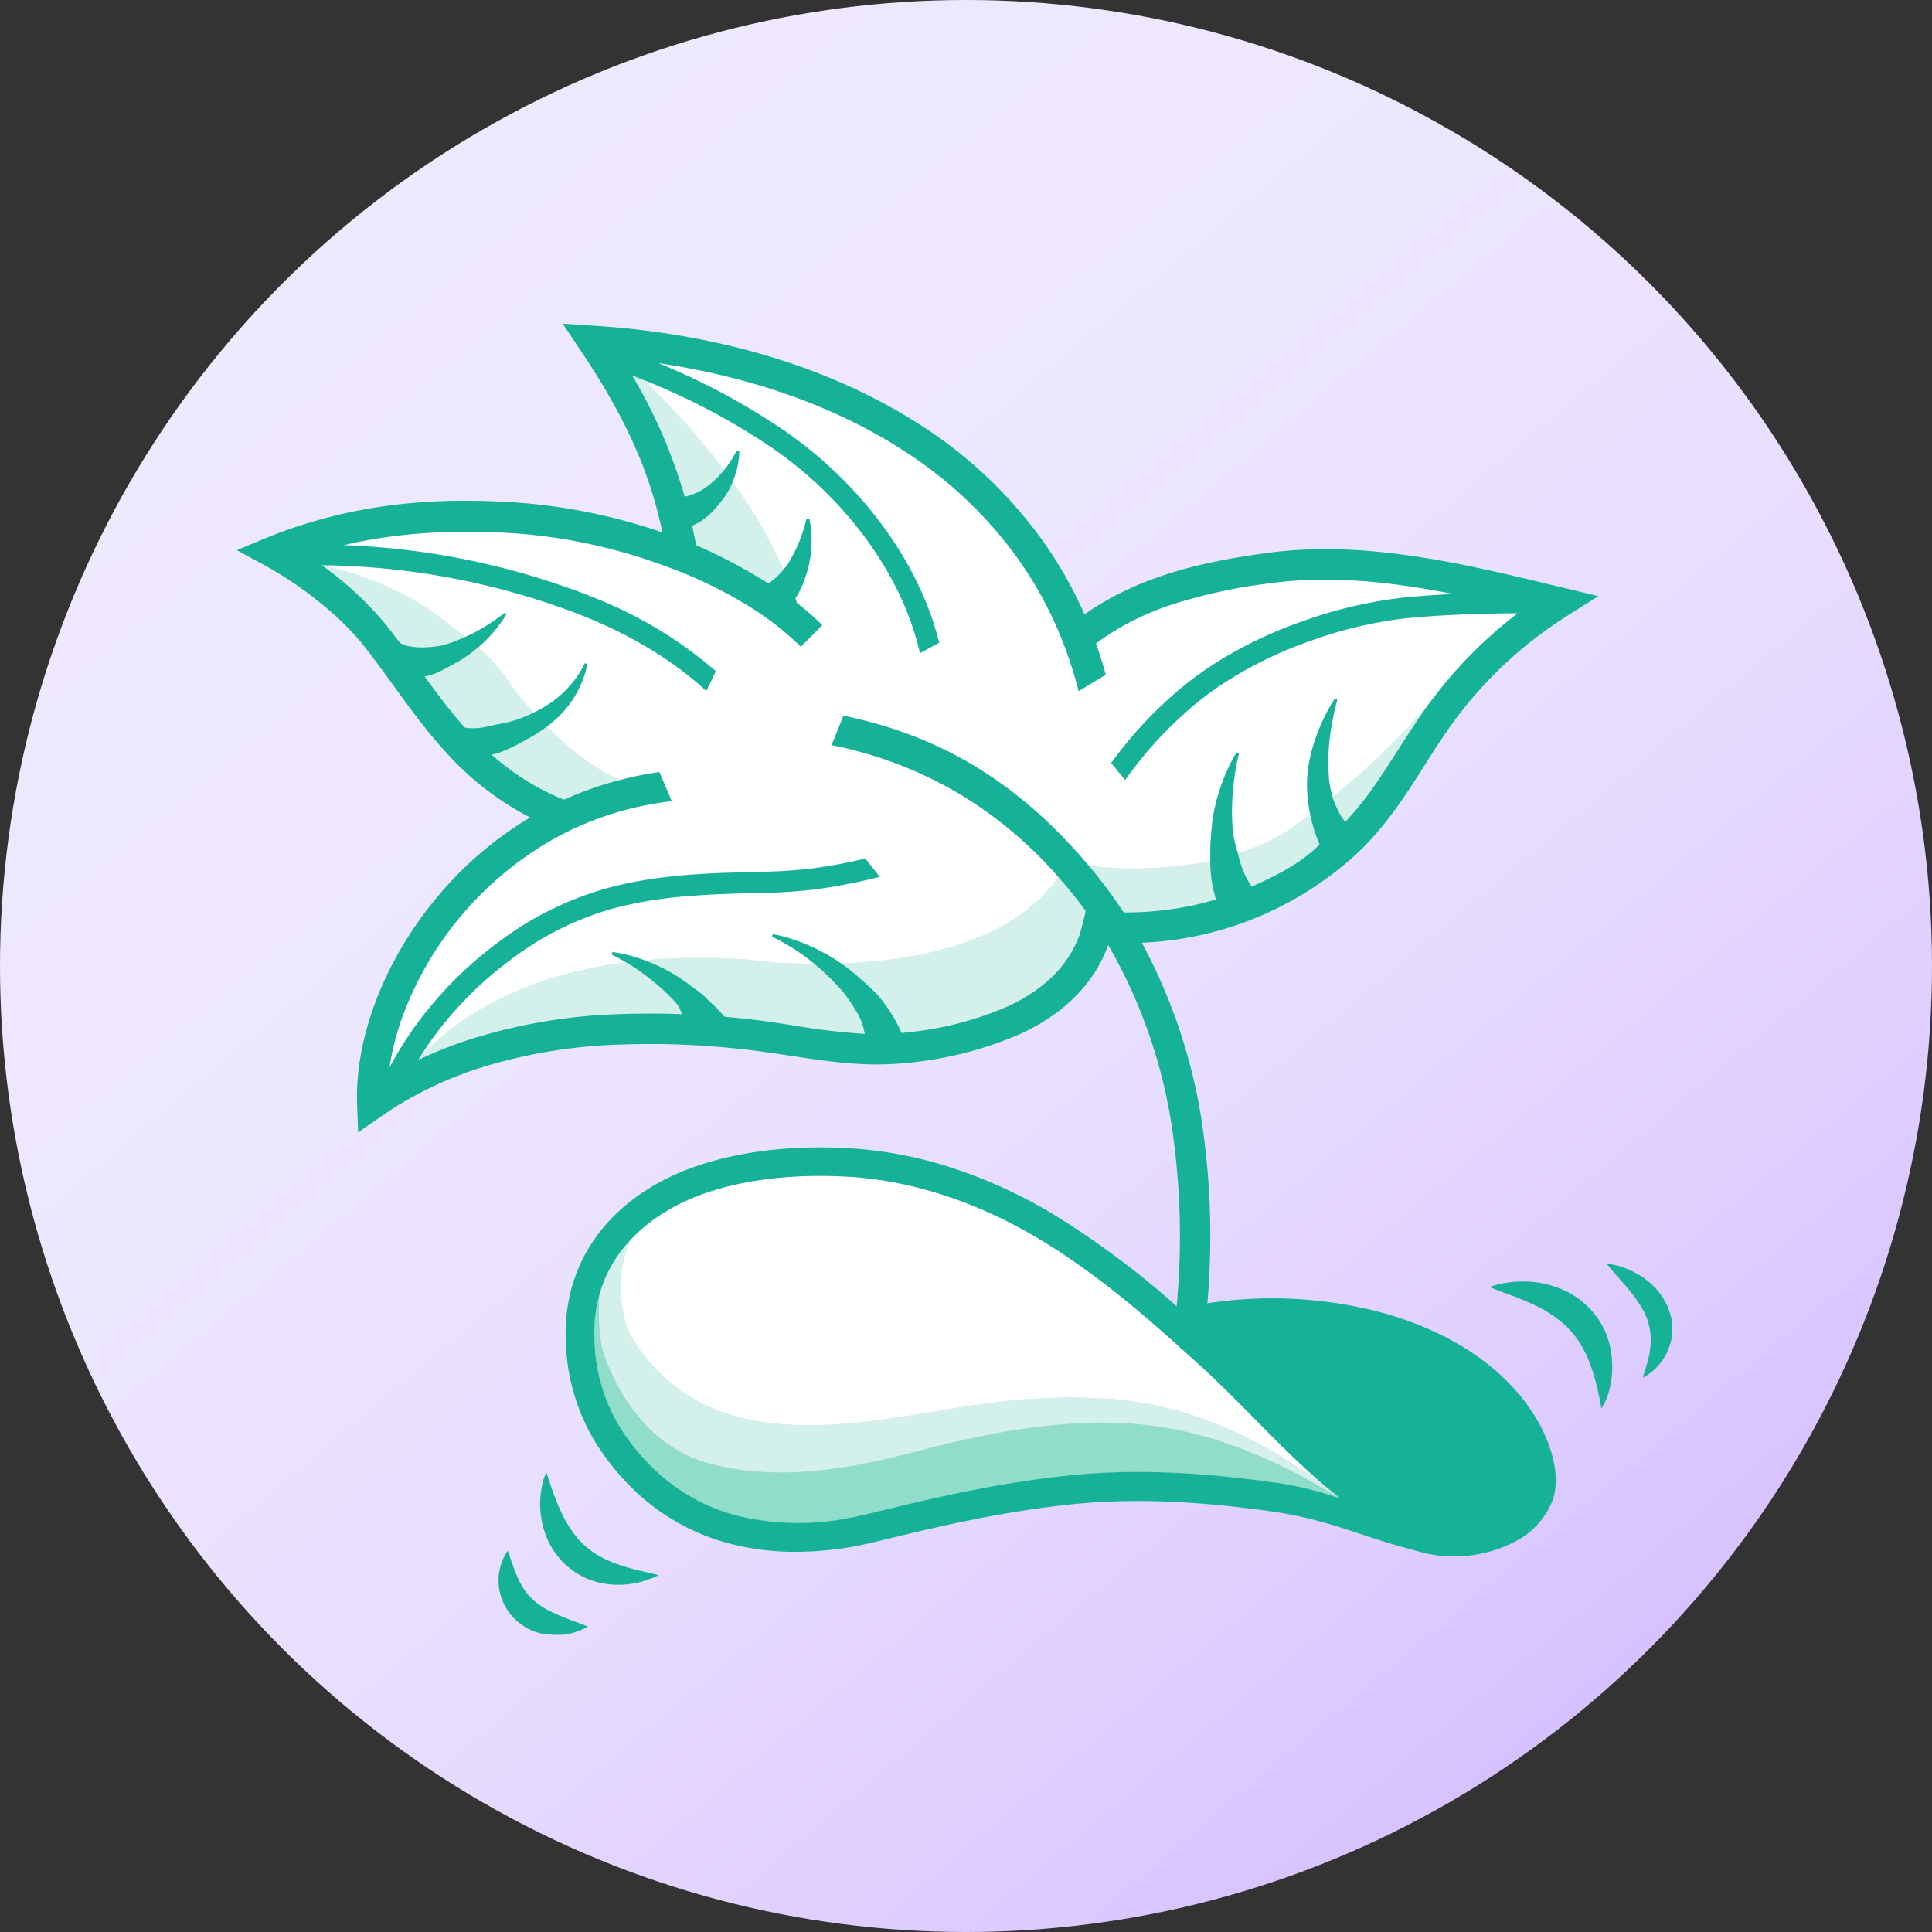 <svg id="Layer_1" data-name="Layer 1" xmlns="http://www.w3.org/2000/svg" xmlns:xlink="http://www.w3.org/1999/xlink" viewBox="0 0 339.16 339.16"><rect x="0" y="0" width="339.16" height="339.16" fill="#333333" stroke="none"/><defs><style>.cls-1{fill:url(#linear-gradient);}.cls-2{fill:none;}.cls-3{fill:#fff;}.cls-4{fill:#d3f1ea;}.cls-5{fill:#21bb94;}.cls-6{fill:#90ddc9;}.cls-7{fill:#16b297;}</style><linearGradient id="linear-gradient" x1="278.59" y1="299.49" x2="60.57" y2="39.67" gradientUnits="userSpaceOnUse"><stop offset="0" stop-color="#d7c1ff"/><stop offset="0.11" stop-color="#ddcbff"/><stop offset="0.37" stop-color="#e7dcff"/><stop offset="0.65" stop-color="#ede6ff"/><stop offset="1" stop-color="#efe9ff"/></linearGradient></defs><circle class="cls-1" cx="169.58" cy="169.58" r="169.58"/><path class="cls-2" d="M357.32,387.4l1,.63Z" transform="translate(-130.42 -130.42)"/><path class="cls-2" d="M347.52,382l1.2.57Z" transform="translate(-130.42 -130.42)"/><path class="cls-2" d="M350,383.16l1.16.59Z" transform="translate(-130.42 -130.42)"/><path class="cls-2" d="M359.89,389.11l.8.55Z" transform="translate(-130.42 -130.42)"/><path class="cls-2" d="M354.84,385.86c.36.22.72.42,1.08.65C355.56,386.28,355.2,386.08,354.84,385.86Z" transform="translate(-130.42 -130.42)"/><path class="cls-2" d="M352.4,384.45l1.13.63Z" transform="translate(-130.42 -130.42)"/><path class="cls-3" d="M240.3,299.34c-.34-.2-.67-.4-1-.59s-1-.53-1.5-.77l.12-.46a23.2,23.2,0,0,1,3.41.71c.76.22,1.51.47,2.26.75a109.38,109.38,0,0,1,18.1-.1,99.26,99.26,0,0,0,11.7.72c-.22-.17-.42-.35-.64-.53-.66-.52-1.35-1-2.06-1.51-.39-.27-.79-.54-1.2-.79-.56-.37-1.14-.71-1.72-1s-1.19-.65-1.8-.93l.13-.45a24.46,24.46,0,0,1,4,1.08c.34.11.66.24,1,.36l1,.4c.64.28,1.28.57,1.91.89.31.15.61.31.9.47s.65.35,1,.54l.91.55.89.57.44.32c12.88-.47,29.94-3.48,38.1-15.18a72.66,72.66,0,0,0-16.5-14.08,70.92,70.92,0,0,0-23.33-9.1l2.08-5.17c17.71,3.64,31.13,12.23,43.08,26.34l0,0a67,67,0,0,0,21.31-.84c0-.59,0-1,0-1,0-.18,0-.37,0-.56,0-1.27.11-2.53.2-3.77a29.68,29.68,0,0,1,.51-3.65c.13-.59.26-1.19.42-1.77.08-.3.16-.59.25-.88s.17-.57.27-.86a34.79,34.79,0,0,1,1.29-3.36,25.84,25.84,0,0,1,1.66-3.17l.43.19c-.14.56-.27,1.13-.38,1.7s-.21,1.13-.3,1.7c-.18,1.14-.32,2.27-.4,3.41a39.2,39.2,0,0,0,0,6.68c0,.27.05.55.1.82l.15.8c.06.27.13.53.19.79s.14.52.21.78.14.51.23.82a41.35,41.35,0,0,0,8.5-3.79s1.66-1.14,4.24-3.1c-.12-.59-.22-1.21-.33-2a22.44,22.44,0,0,1,.24-7.58c.07-.3.12-.59.2-.89s.14-.59.23-.88l.25-.87.28-.86.3-.85a35.27,35.27,0,0,1,1.42-3.28c.26-.53.54-1,.83-1.56s.6-1,.94-1.51l.42.21c-.16.54-.31,1.11-.44,1.66s-.25,1.12-.36,1.68c-.22,1.12-.41,2.24-.53,3.36s-.22,2.23-.25,3.33c0,.28,0,.55,0,.83V265c0,.54,0,1.08.06,1.62a15.47,15.47,0,0,0,.68,3.71A117.72,117.72,0,0,0,382,253.06l.29-.4.69-.88.31-.41h0a77.92,77.92,0,0,1,13.57-13.27l-1.6,0c-6.51.14-12.13.27-18.44.93a74.55,74.55,0,0,0-16.57,4A70.36,70.36,0,0,0,345.8,250a54.38,54.38,0,0,0-7.09,5.32,68.42,68.42,0,0,0-10.75,12l-2.46-3a72.71,72.71,0,0,1,10.73-11.83,60.13,60.13,0,0,1,10.12-7.25A75.34,75.34,0,0,1,359,239.51a79,79,0,0,1,17.4-4.14c3.18-.33,6.17-.53,9.17-.67-10.8-2.12-21.69-3.37-32.37-1.87a92.29,92.29,0,0,0-17.68,3.92,49.2,49.2,0,0,0-8,3.56,42.06,42.06,0,0,0-4.72,3.08q1,2.7,1.73,5.49l-4.76,2.87-.3-1.12a72.72,72.72,0,0,0-3.92-10.93,67.2,67.2,0,0,0-6.71-11.57,73.08,73.08,0,0,0-19.62-18.48c-11.92-7.77-26.7-13-43.23-15.48A119.44,119.44,0,0,1,268.24,206c12.1,8.38,21.4,20.24,25.73,32.56.53,1.54,1,3.07,1.38,4.62L292,245.06c-.17-.75-.36-1.51-.57-2.27-.41-1.47-.9-2.93-1.46-4.39-4.26-11.08-12.8-21.69-23.81-29.31a117.49,117.49,0,0,0-22.69-12A132.14,132.14,0,0,1,257.57,213a18.39,18.39,0,0,0,2.23-3.43l.47.09a12.06,12.06,0,0,1-.27,2.47,15,15,0,0,1-.7,2.41l-.21.54A89.63,89.63,0,0,1,268,230.41c.19-.22.38-.45.57-.7a25,25,0,0,0,2-3.75c.3-.71.57-1.45.82-2.2.12-.38.24-.76.34-1.14s.21-.78.3-1.16h.47c.1.41.16.82.23,1.24s.09.82.12,1.24a24.28,24.28,0,0,1,0,2.83,19.41,19.41,0,0,1-1.1,5.15,14.83,14.83,0,0,1-1.46,3.18l-.24.33.3.84c.51.4,1,.8,1.51,1.22,1,.86,2,1.75,2.92,2.67l-1.88,1.9L271,243.94l-.37-.35a52.14,52.14,0,0,0-8.5-6.6,78.32,78.32,0,0,0-14.68-7.18A95.88,95.88,0,0,0,220.6,224c-12.81-.8-22.39.33-29.82,2.1a131.25,131.25,0,0,1,39.06,7.38q3,1,5.81,2.21a73.88,73.88,0,0,1,20.45,12.53l-1.67,3.48h0c-6.61-6.11-15.53-11.21-25.79-14.73-2.1-.72-4.14-1.37-6.14-2a129.91,129.91,0,0,0-35.55-5.34c5.5,1.19,14.88,4.06,22.63,10.69,0,0,1.06.71,2.55,1.89.43-.19.85-.39,1.27-.61l.59-.3a34.7,34.7,0,0,0,5-3.31l.35.32a25,25,0,0,1-3.94,4.88l-.38.35-.21.19-.41.36a28.9,28.9,0,0,1,5.76,6.58s1.51,2.1,4,4.86l.55-.26.31-.17a20.61,20.61,0,0,0,3.21-2.1,17.84,17.84,0,0,0,4.9-6.13l.44.15c-.07.34-.14.68-.23,1-.05.17-.09.34-.14.51l-.16.5a17.81,17.81,0,0,1-.8,2,18.17,18.17,0,0,1-2.35,3.63c-.47.56-1,1.1-1.49,1.61s-1.08,1-1.65,1.44h0l-.3.22c3.45,3.5,8,7.36,12.89,9.35a58.24,58.24,0,0,1,6.86-1.38l2.17,5.11a55.22,55.22,0,0,0-21.38,7,59.73,59.73,0,0,0-25.58,30,46.45,46.45,0,0,0-2.59,9.77,64.88,64.88,0,0,1,4.48-7.23A67.8,67.8,0,0,1,218,295.75a57.49,57.49,0,0,1,18.84-9.43,71.89,71.89,0,0,1,11.73-2.13c3.55-.37,7.08-.55,10.5-.66l3.46-.1a97.56,97.56,0,0,0,10.11-.57,88.19,88.19,0,0,0,9.68-1.79l2.54,3.21a100.24,100.24,0,0,1-11.75,2.26,104.13,104.13,0,0,1-10.5.6l-3.42.09c-2.54.09-5.14.21-7.76.42a73,73,0,0,0-13.6,2.24,53.78,53.78,0,0,0-17.62,8.84,63.87,63.87,0,0,0-13.92,14q-1.29,1.8-2.44,3.69C208,311.69,218.75,302.13,240.3,299.34Z" transform="translate(-130.42 -130.42)"/><path class="cls-4" d="M250.69,217.58a2.49,2.49,0,0,0,.85-.18,11.47,11.47,0,0,0,2.56-1.19c.14-.09.28-.2.42-.3l.21-.15.2-.17a10.41,10.41,0,0,0,.81-.68l.4-.37.39-.38.37-.39.37-.42c.1-.11.2-.24.3-.36a132.14,132.14,0,0,0-14.13-15.87c-.66-.27-1.31-.54-2-.8A89.86,89.86,0,0,1,250.69,217.58Z" transform="translate(-130.42 -130.42)"/><path class="cls-4" d="M258.8,215.71l-.29.58c-.11.19-.22.37-.32.56a12.94,12.94,0,0,1-.73,1.09l-.19.27-.21.26c-.14.17-.27.35-.42.51l-.44.51a11.79,11.79,0,0,1-3.09,2.67l-1.13.57c.25,1.16.48,2.29.71,3.4a93.55,93.55,0,0,1,12.69,6.73,14.31,14.31,0,0,0,2.64-2.45,89.63,89.63,0,0,0-8.93-15.34l0,.06Z" transform="translate(-130.42 -130.42)"/><path class="cls-4" d="M213.56,244.77c-.21.17-.43.32-.65.48-.43.33-.89.61-1.34.91s-.93.57-1.41.82c-1,.51-1.92,1.08-2.93,1.53a9.7,9.7,0,0,1-1.57.54l-.41.09-.31.05c2.28,3.12,4.55,6.15,7.07,9a10.06,10.06,0,0,0,3.63-.11l.22-.06c.62-.15,1.25-.28,1.88-.4a23.53,23.53,0,0,0,3.74-.94c.6-.22,1.2-.46,1.78-.72.29-.13.58-.28.86-.42-2.48-2.76-4-4.86-4-4.86a28.9,28.9,0,0,0-5.76-6.58,1.54,1.54,0,0,1-.19.17Z" transform="translate(-130.42 -130.42)"/><path class="cls-4" d="M226.39,257.94a26.84,26.84,0,0,1-3.35,2.15c-1.28.69-2.57,1.38-3.91,2a13.93,13.93,0,0,1-2.06.71l-.41.1a43.89,43.89,0,0,0,12,7.62,7,7,0,0,0,.77.26c1.28-.58,2.58-1.12,3.9-1.61.7-.26,1.41-.51,2.12-.75,1.25-.41,2.51-.76,3.79-1.09C234.41,265.3,229.84,261.44,226.39,257.94Z" transform="translate(-130.42 -130.42)"/><path class="cls-4" d="M198.07,240c.86,1.07,1.69,2.16,2.51,3.25,0,0,1.56,1.35,6.77.61a9.91,9.91,0,0,0,1.33-.32c.46-.13.9-.3,1.35-.45s.89-.33,1.33-.53l.76-.33c-1.49-1.18-2.55-1.89-2.55-1.89-7.75-6.63-17.13-9.5-22.63-10.69h-.07A58.59,58.59,0,0,1,198.07,240Z" transform="translate(-130.42 -130.42)"/><path class="cls-4" d="M321.56,282.4l.59.7a81,81,0,0,1,5.31,7.17l.22.33a57.32,57.32,0,0,0,9.66-.76,53.44,53.44,0,0,0,6.51-1.51,22.86,22.86,0,0,1-1-6.77A67,67,0,0,1,321.56,282.4Z" transform="translate(-130.42 -130.42)"/><path class="cls-4" d="M278.09,299.54l.43.3c.3.2.58.43.86.64s.56.45.84.67l.82.7.81.71.8.73c.28.24.53.49.8.74s.53.51.77.77a13,13,0,0,1,1.48,1.83,25.24,25.24,0,0,1,2.94,5.07A59.13,59.13,0,0,0,307.37,307c6.28-2.93,10.46-7.06,12.44-12.27.08-.2.25-.77.64-2.28l.36-1.41.15-.77c-.93-1.29-1.9-2.54-2.92-3.77-.61-.73-1.23-1.45-1.85-2.15C308,296.06,291,299.07,278.09,299.54Z" transform="translate(-130.42 -130.42)"/><path class="cls-4" d="M243.57,299l1.06.4.81.35.8.36.79.4c.27.13.53.28.79.42s.51.3.77.45l.38.23.38.24c.5.32,1,.67,1.48,1,1,.71,2,1.41,2.92,2.19a10.69,10.69,0,0,1,1,1,24,24,0,0,1,2.82,2.86c1.61.14,3.23.3,4.85.49,2.48.29,5,.68,7.39,1.05a111.33,111.33,0,0,0,12.38,1.46,11,11,0,0,0-1.15-3.42l-.51-.81a23.25,23.25,0,0,0-2.19-3.17,39.81,39.81,0,0,0-5-4.89,99.26,99.26,0,0,1-11.7-.72A109.38,109.38,0,0,0,243.57,299Z" transform="translate(-130.42 -130.42)"/><path class="cls-4" d="M364.35,270.29s0,.11,0,.16a20.82,20.82,0,0,0,1.47,3.23,9.46,9.46,0,0,0,.75,1.05c3.66-3.85,6.46-8.23,9.39-12.83,1.86-2.92,3.78-5.93,6-8.84A117.72,117.72,0,0,1,364.35,270.29Z" transform="translate(-130.42 -130.42)"/><path class="cls-4" d="M383,251.78l.33-.42h0Z" transform="translate(-130.42 -130.42)"/><path class="cls-4" d="M347.68,280.27l.18.65a16.31,16.31,0,0,0,2.24,5.21c3.72-1.69,8.45-3.86,11.94-7.42-.21-.52-.82-2.14-1-2.67-.3-1.12-.5-1.85-.66-2.66-2.58,2-4.24,3.1-4.24,3.1A41.35,41.35,0,0,1,347.68,280.27Z" transform="translate(-130.42 -130.42)"/><path class="cls-4" d="M213.3,312.72a96.75,96.75,0,0,1,25.65-4.3c3.65-.14,7.37-.14,11.14,0a6.42,6.42,0,0,0-.73-1.58,13.51,13.51,0,0,0-1-1.15c-.38-.38-.75-.77-1.15-1.13l-.29-.28-.3-.27-.6-.53-.62-.53-.63-.52-.65-.51-.65-.49c-.89-.66-1.81-1.27-2.76-1.85l-.43-.24c-21.55,2.79-32.34,12.35-36.48,17.12h0A73.86,73.86,0,0,1,213.3,312.72Z" transform="translate(-130.42 -130.42)"/><path class="cls-5" d="M342.6,379.9l1.25.47Z" transform="translate(-130.42 -130.42)"/><path class="cls-5" d="M345.07,380.88l1.22.52Z" transform="translate(-130.42 -130.42)"/><path class="cls-5" d="M335,377.58l1.33.33Z" transform="translate(-130.42 -130.42)"/><path class="cls-5" d="M332.46,377l1.35.28Z" transform="translate(-130.42 -130.42)"/><path class="cls-5" d="M329.85,376.57l1.37.22Z" transform="translate(-130.42 -130.42)"/><path class="cls-5" d="M340.11,379l1.27.43Z" transform="translate(-130.42 -130.42)"/><path class="cls-5" d="M337.59,378.25l1.3.38Z" transform="translate(-130.42 -130.42)"/><path class="cls-5" d="M324.49,376l1.44.12Z" transform="translate(-130.42 -130.42)"/><path class="cls-5" d="M327.19,376.22l1.41.17Z" transform="translate(-130.42 -130.42)"/><path class="cls-5" d="M382,253.06c.33-.43.66-.85,1-1.28l-.69.88Z" transform="translate(-130.42 -130.42)"/><path class="cls-3" d="M351.49,380.36c-1.84-1.87-3.69-3.74-5.56-5.59-1.55-1.53-3.12-3-4.74-4.52l-.12-.11c-1.59-1.45-3.19-2.88-4.79-4.31-7.35-6.54-14.9-12.75-23.62-18-10.77-6.45-22.3-10.2-33.34-10.84-1.68-.1-3.33-.15-5-.15-10.54,0-19.79,2-26.42,5.88a29.47,29.47,0,0,0-6.73,5.24h0c-3.27,6.38-1.39,14.81,0,17.07,14.54,23.59,43.38,14.09,64.36,11.5,2.88-.35,5.78-.58,8.68-.69q4-.17,8.12,0l1.45.07h.12l.55,0,1.44.12,1.26.13,1.41.17c.42.05.83.11,1.25.18l1.37.22,1.24.23,1.35.28,1.23.28,1.33.33,1.22.34,1.3.38,1.22.39,1.27.43c.41.14.81.3,1.22.45l1.25.47,1.22.51,1.22.52.38.17c.29.12.57.26.85.39l1.2.57c.42.2.83.41,1.25.63l1.16.59,1.27.7,1.13.63c.44.25.88.52,1.31.78s.72.42,1.08.65l1.4.89,1,.63c.53.35,1.05.72,1.58,1.08l.8.55c.8.55,1.59,1.13,2.39,1.72C359,387.91,355.23,384.14,351.49,380.36Z" transform="translate(-130.42 -130.42)"/><path class="cls-4" d="M365.05,393.06l.12.07Z" transform="translate(-130.42 -130.42)"/><path class="cls-4" d="M365,392.93c-.63-.51-1.26-1-1.87-1.55-.8-.59-1.59-1.17-2.39-1.72l-.8-.55c-.53-.36-1.05-.73-1.58-1.08l-1-.63-1.4-.89c-.36-.23-.72-.43-1.08-.65s-.87-.53-1.31-.78l-1.13-.63-1.27-.7-1.16-.59c-.42-.22-.83-.43-1.25-.63l-1.2-.57-.86-.39-.37-.17-1.22-.52-1.22-.51-1.25-.47c-.41-.15-.81-.31-1.22-.45l-1.27-.43-1.22-.39-1.3-.38-1.22-.34-1.33-.33-1.23-.28-1.35-.28-1.24-.23-1.37-.22c-.42-.07-.83-.13-1.25-.18l-1.41-.17-1.26-.13-1.44-.12c-.7,0-1.4-.09-2.12-.12q-4.06-.15-8.12,0c-2.9.11-5.8.34-8.68.69-21,2.59-49.82,12.09-64.36-11.5-1.39-2.26-3.27-10.69,0-17.07h0a22.94,22.94,0,0,0-5.57,9.75c-.22,5.23.15,8.84,1.12,11.31,3.27,8.33,8.92,15.61,17.8,18.16,11.81,3.38,24.75,1.2,36.2-1.84,11-2.91,22.19-5.23,33.29-5.2a68.65,68.65,0,0,1,11.36.94c1.75.3,3.5.69,5.23,1.15l.89.22a82.79,82.79,0,0,1,12,4.43c2,.91,3.95,1.89,5.88,2.92l1.2.68c1.33.76,2.8,1.67,4.46,2.55l.12.07.11.06Z" transform="translate(-130.42 -130.42)"/><path class="cls-4" d="M348.72,382.53c.42.2.83.41,1.25.63C349.55,382.94,349.14,382.73,348.72,382.53Z" transform="translate(-130.42 -130.42)"/><path class="cls-4" d="M355.92,386.51l1.4.89Z" transform="translate(-130.42 -130.42)"/><path class="cls-4" d="M347.52,382c-.28-.13-.56-.27-.85-.39h0Z" transform="translate(-130.42 -130.42)"/><path class="cls-4" d="M363.08,391.38c-.8-.59-1.59-1.17-2.39-1.72C361.49,390.21,362.28,390.79,363.08,391.38Z" transform="translate(-130.42 -130.42)"/><path class="cls-4" d="M351.13,383.75l1.27.7Z" transform="translate(-130.42 -130.42)"/><path class="cls-4" d="M353.53,385.08c.44.25.88.52,1.31.78C354.41,385.6,354,385.33,353.53,385.08Z" transform="translate(-130.42 -130.42)"/><path class="cls-4" d="M358.31,388c.53.35,1.05.72,1.58,1.08C359.36,388.75,358.84,388.38,358.31,388Z" transform="translate(-130.42 -130.42)"/><path class="cls-4" d="M333.81,377.3l1.23.28Z" transform="translate(-130.42 -130.42)"/><path class="cls-4" d="M336.37,377.91l1.22.34Z" transform="translate(-130.42 -130.42)"/><path class="cls-4" d="M323.94,375.93h-.12l-1.45-.07c.72,0,1.42.08,2.12.12Z" transform="translate(-130.42 -130.42)"/><path class="cls-4" d="M331.22,376.79l1.24.23Z" transform="translate(-130.42 -130.42)"/><path class="cls-4" d="M325.93,376.09l1.26.13Z" transform="translate(-130.42 -130.42)"/><path class="cls-4" d="M346.67,381.57l-.38-.17.37.17Z" transform="translate(-130.42 -130.42)"/><path class="cls-4" d="M343.85,380.37l1.22.51Z" transform="translate(-130.42 -130.42)"/><path class="cls-4" d="M328.6,376.39c.42.05.83.11,1.25.18C329.43,376.5,329,376.44,328.6,376.39Z" transform="translate(-130.42 -130.42)"/><path class="cls-4" d="M341.38,379.45c.41.14.81.3,1.22.45C342.19,379.75,341.79,379.59,341.38,379.45Z" transform="translate(-130.42 -130.42)"/><path class="cls-4" d="M338.89,378.63l1.22.39Z" transform="translate(-130.42 -130.42)"/><path class="cls-6" d="M365.28,393.19l-.11-.06-.12-.07c-1.66-.88-3.13-1.79-4.46-2.55l-1.2-.68c-1.93-1-3.89-2-5.88-2.92a82.79,82.79,0,0,0-12-4.43l-.89-.22c-1.73-.46-3.48-.85-5.23-1.15a68.65,68.65,0,0,0-11.36-.94c-11.1,0-22.33,2.29-33.29,5.2-11.45,3-24.39,5.22-36.2,1.84-8.88-2.55-14.53-9.83-17.8-18.16-1-2.47-1.34-6.08-1.12-11.31-.09.33-.18.66-.26,1a26.51,26.51,0,0,0-.59,7.36,30.81,30.81,0,0,0,4.8,15.45c5.06,7.67,11.78,12.68,20,14.9a45.49,45.49,0,0,0,20.18.41c1.31-.24,3.38-.74,6-1.38,7.47-1.81,20-4.84,33.25-6.12,11-1.07,22.55-.43,35.17,1.34a57.39,57.39,0,0,1,11.57,2.85Z" transform="translate(-130.42 -130.42)"/><path class="cls-5" d="M365.28,393.19a2.55,2.55,0,0,1-.33-.4l-1.87-1.41c.61.52,1.24,1,1.87,1.55Z" transform="translate(-130.42 -130.42)"/><path class="cls-7" d="M244,406.44l-1-.23-.94-.23a36.63,36.63,0,0,1-3.53-1.07c-.28-.11-.56-.2-.82-.32s-.53-.23-.79-.34c-.51-.25-1-.5-1.48-.78a14.11,14.11,0,0,1-2.58-1.93,15.29,15.29,0,0,1-2.1-2.47,21.85,21.85,0,0,1-1.72-3c-.52-1.08-1-2.23-1.43-3.43-.22-.6-.43-1.21-.65-1.84l-.63-1.93a9.46,9.46,0,0,0-.68,2,14.41,14.41,0,0,0-.34,2.07,15.91,15.91,0,0,0,.17,4.24,15,15,0,0,0,1.39,4.18A13.46,13.46,0,0,0,229.6,405a13.25,13.25,0,0,0,3.85,2.53,14.12,14.12,0,0,0,2.14.71,15.16,15.16,0,0,0,2.18.34,15.5,15.5,0,0,0,4.26-.26c.34-.06.68-.15,1-.24s.66-.19,1-.31.65-.24,1-.37.64-.29,1-.46c-.34-.1-.68-.18-1-.26Z" transform="translate(-130.42 -130.42)"/><path class="cls-7" d="M230.75,414.88c-.44-.19-.88-.36-1.3-.52l-.62-.27a5.56,5.56,0,0,1-.61-.25c-.19-.1-.39-.18-.58-.27l-.15-.06-.13-.07-.28-.14-.27-.14-.14-.06-.13-.08-.51-.28a13.75,13.75,0,0,1-1.8-1.28,10.25,10.25,0,0,1-1.46-1.55,13.78,13.78,0,0,1-1.22-2,26.28,26.28,0,0,1-1-2.42c-.16-.44-.32-.89-.47-1.36l-.48-1.47a5.93,5.93,0,0,0-.84,1.38,9.12,9.12,0,0,0-.53,1.52,9.63,9.63,0,0,0-.25,3.27,9.43,9.43,0,0,0,1,3.34,9.31,9.31,0,0,0,2.22,2.85,10.23,10.23,0,0,0,3,1.79,10,10,0,0,0,1.64.45l.41.08.21,0,.2,0,.82.06a7.3,7.3,0,0,0,.81,0l.8,0c.53-.06,1-.14,1.56-.25a14.72,14.72,0,0,0,1.51-.47,10.6,10.6,0,0,0,1.44-.7,14.53,14.53,0,0,0-1.44-.62C231.65,415.23,231.2,415,230.75,414.88Z" transform="translate(-130.42 -130.42)"/><path class="cls-7" d="M367.23,281.51c5.77-4.94,9.59-10.94,13.28-16.74,1.89-3,3.83-6,6-8.87a73.07,73.07,0,0,1,19.16-17.45l5.33-3.38-7.71-1.85c-16.56-4-33.68-8.08-50.81-5.68-10.75,1.5-21.94,3.89-31.68,10.73A72.81,72.81,0,0,0,313.22,225a78.56,78.56,0,0,0-21-19.83C276.74,195.1,256.84,189,234.64,187.6l-5.43-.35,3,4.51c9.86,14.59,12.75,24.1,14.51,32.13a101.2,101.2,0,0,0-25.83-5.27c-11.45-.71-26.77-.65-43.7,6.21L172,227l4.95,2.7c6.5,3.55,13.15,8.91,17,13.66,1.95,2.45,3.81,5,5.61,7.49,2.49,3.43,5,6.9,7.87,10.2.55.63,1.11,1.26,1.68,1.87a51.42,51.42,0,0,0,14.37,11A63.94,63.94,0,0,0,207,288.1c-9.14,11-14.33,24.58-13.89,36.24l.18,4.9,1-.73,3-2.08c.74-.52,1.5-1,2.27-1.52a67,67,0,0,1,15.4-7.11,91.48,91.48,0,0,1,24.23-4,142.86,142.86,0,0,1,16.74.35l1.87.16c1.34.12,2.7.26,4.05.42,2.38.28,4.83.66,7.19,1,6.43,1,13.08,2,19.88,1.34a64.86,64.86,0,0,0,20.74-5.2c7.58-3.54,12.68-8.66,15.18-15.21,0-.1.07-.21.12-.35a91,91,0,0,1,11.54,34.59,130.16,130.16,0,0,1,.61,27.27c0,.51-.1,1-.14,1.55a151.5,151.5,0,0,0-21.69-16.16,87,87,0,0,0-16.88-7.84A72,72,0,0,0,279.62,332c-13.56-.79-25.7,1.49-34.2,6.4-10.76,6.23-16.32,16.17-15.65,28a35.74,35.74,0,0,0,5.62,17.93c5.75,8.72,13.44,14.44,22.86,17a45.51,45.51,0,0,0,11.84,1.51,58.42,58.42,0,0,0,10.56-1c1.45-.27,3.58-.78,6.27-1.43,7.34-1.78,19.63-4.76,32.54-6,10.65-1,21.77-.4,34,1.31,10.44,1.47,16.3,4.59,25.08,6.79a23.14,23.14,0,0,0,18.7-1.94,13.75,13.75,0,0,0,5.7-6.7c1.6-4.25-.13-10.61-3.89-16.1-5.39-7.89-14.87-14-26.68-17.09a75.19,75.19,0,0,0-30-1.47c.07-.87.15-1.75.2-2.61a134.3,134.3,0,0,0-.78-26.39,97.09,97.09,0,0,0-10.92-34.29,62,62,0,0,0,7.37-.77A59.46,59.46,0,0,0,367.23,281.51Zm-26,88.74c1.62,1.48,3.19,3,4.74,4.52,1.87,1.85,3.72,3.72,5.56,5.59,3.74,3.78,7.5,7.55,11.59,11l1.87,1.41a2.55,2.55,0,0,0,.33.4l.44.36a57.39,57.39,0,0,0-11.57-2.85c-12.62-1.77-24.12-2.41-35.17-1.34-13.27,1.28-25.78,4.31-33.25,6.12-2.61.64-4.68,1.14-6,1.38a45.49,45.49,0,0,1-20.18-.41c-8.19-2.22-14.91-7.23-20-14.9a30.81,30.81,0,0,1-4.8-15.45,26.51,26.51,0,0,1,.59-7.36c.08-.34.17-.67.26-1a22.94,22.94,0,0,1,5.57-9.75,29.47,29.47,0,0,1,6.73-5.24c6.63-3.84,15.88-5.88,26.42-5.88,1.63,0,3.28.05,5,.15,11,.64,22.57,4.39,33.34,10.84,8.72,5.22,16.27,11.43,23.62,18,1.6,1.43,3.2,2.86,4.79,4.31ZM327.68,290.6l-.22-.33a81,81,0,0,0-5.31-7.17l-.59-.7,0,0c-11.95-14.11-25.37-22.7-43.08-26.34l-2.08,5.17a70.92,70.92,0,0,1,23.33,9.1,72.66,72.66,0,0,1,16.5,14.08c.62.7,1.24,1.42,1.85,2.15,1,1.23,2,2.48,2.92,3.77l-.15.77-.36,1.41c-.39,1.51-.56,2.08-.64,2.28-2,5.21-6.16,9.34-12.44,12.27a59.13,59.13,0,0,1-18.73,4.69,25.24,25.24,0,0,0-2.94-5.07,13,13,0,0,0-1.48-1.83c-.24-.26-.51-.52-.77-.77s-.52-.5-.8-.74l-.8-.73-.81-.71-.82-.7c-.28-.22-.55-.45-.84-.67s-.56-.44-.86-.64l-.43-.3-.44-.32-.89-.57-.91-.55c-.32-.19-.64-.37-1-.54s-.59-.32-.9-.47c-.63-.32-1.27-.61-1.91-.89l-1-.4c-.33-.12-.65-.25-1-.36a24.46,24.46,0,0,0-4-1.08l-.13.45q.92.42,1.8.93c.58.32,1.16.66,1.72,1,.41.25.81.52,1.2.79.71.48,1.4,1,2.06,1.51.22.18.42.36.64.53a39.81,39.81,0,0,1,5,4.89,23.25,23.25,0,0,1,2.19,3.17l.51.81a11,11,0,0,1,1.15,3.42,111.33,111.33,0,0,1-12.38-1.46c-2.41-.37-4.91-.76-7.39-1.05-1.62-.19-3.24-.35-4.85-.49a24,24,0,0,0-2.82-2.86,10.69,10.69,0,0,0-1-1c-.95-.78-2-1.48-2.92-2.19-.49-.34-1-.69-1.48-1l-.38-.24-.38-.23c-.26-.15-.51-.31-.77-.45s-.52-.29-.79-.42l-.79-.4-.8-.36-.81-.35-1.06-.4c-.75-.28-1.5-.53-2.26-.75a23.2,23.2,0,0,0-3.41-.71l-.12.46c.5.24,1,.49,1.5.77s.68.39,1,.59l.43.24c1,.58,1.87,1.19,2.76,1.85l.65.49.65.51.63.52.62.53.6.53.3.27.29.28c.4.36.77.75,1.15,1.13a13.51,13.51,0,0,1,1,1.15,6.42,6.42,0,0,1,.73,1.58c-3.77-.14-7.49-.14-11.14,0a96.75,96.75,0,0,0-25.65,4.3,73.86,73.86,0,0,0-9.48,3.74h0q1.16-1.89,2.44-3.69a63.87,63.87,0,0,1,13.92-14,53.78,53.78,0,0,1,17.62-8.84,73,73,0,0,1,13.6-2.24c2.62-.21,5.22-.33,7.76-.42l3.42-.09a104.13,104.13,0,0,0,10.5-.6,100.24,100.24,0,0,0,11.75-2.26l-2.54-3.21a88.19,88.19,0,0,1-9.68,1.79,97.56,97.56,0,0,1-10.11.57l-3.46.1c-3.42.11-7,.29-10.5.66a71.89,71.89,0,0,0-11.73,2.13A57.49,57.49,0,0,0,218,295.75a67.8,67.8,0,0,0-14.73,14.86,64.88,64.88,0,0,0-4.48,7.23,46.45,46.45,0,0,1,2.59-9.77,59.73,59.73,0,0,1,25.58-30,55.22,55.22,0,0,1,21.38-7l-2.17-5.11a58.24,58.24,0,0,0-6.86,1.38c-1.28.33-2.54.68-3.79,1.09-.71.24-1.42.49-2.12.75-1.32.49-2.62,1-3.9,1.61a7,7,0,0,1-.77-.26,43.89,43.89,0,0,1-12-7.62l.41-.1a13.93,13.93,0,0,0,2.06-.71c1.34-.58,2.63-1.27,3.91-2a26.84,26.84,0,0,0,3.35-2.15l.3-.22h0q.85-.69,1.65-1.44c.52-.51,1-1,1.49-1.61A18.17,18.17,0,0,0,232.2,251a17.81,17.81,0,0,0,.8-2l.16-.5c.05-.17.09-.34.14-.51.09-.34.16-.68.23-1l-.44-.15a17.84,17.84,0,0,1-4.9,6.13,20.61,20.61,0,0,1-3.21,2.1l-.31.17-.55.26c-.28.14-.57.29-.86.42-.58.26-1.18.5-1.78.72a23.53,23.53,0,0,1-3.74.94c-.63.12-1.26.25-1.88.4l-.22.06a10.06,10.06,0,0,1-3.63.11c-2.52-2.84-4.79-5.87-7.07-9l.31-.05.41-.09a9.7,9.7,0,0,0,1.57-.54c1-.45,2-1,2.93-1.53.48-.25,1-.54,1.41-.82s.91-.58,1.34-.91c.22-.16.44-.31.65-.48l.62-.51a1.54,1.54,0,0,0,.19-.17l.41-.36.21-.19.38-.35a25,25,0,0,0,3.94-4.88L219,238a34.7,34.7,0,0,1-5,3.31l-.59.3c-.42.22-.84.42-1.27.61l-.76.33c-.44.2-.89.36-1.33.53s-.89.32-1.35.45a9.91,9.91,0,0,1-1.33.32c-5.21.74-6.77-.61-6.77-.61-.82-1.09-1.65-2.18-2.51-3.25a58.59,58.59,0,0,0-11.2-10.35h.07A129.91,129.91,0,0,1,222.49,235c2,.59,4,1.24,6.14,2,10.26,3.52,19.18,8.62,25.79,14.73h0l1.67-3.48a73.88,73.88,0,0,0-20.45-12.53q-2.84-1.19-5.81-2.21a131.25,131.25,0,0,0-39.06-7.38c7.43-1.77,17-2.9,29.82-2.1a95.88,95.88,0,0,1,26.86,5.86A78.32,78.32,0,0,1,262.14,237a52.14,52.14,0,0,1,8.5,6.6l.37.35,1.88-1.89,1.88-1.9c-.93-.92-1.91-1.81-2.92-2.67-.49-.42-1-.82-1.51-1.22l-.3-.84.24-.33a14.83,14.83,0,0,0,1.46-3.18,19.41,19.41,0,0,0,1.1-5.15,24.28,24.28,0,0,0,0-2.83c0-.42-.07-.83-.12-1.24s-.13-.83-.23-1.24H272c-.09.38-.18.78-.3,1.16s-.22.76-.34,1.14c-.25.75-.52,1.49-.82,2.2a25,25,0,0,1-2,3.75c-.19.25-.38.48-.57.7a14.31,14.31,0,0,1-2.64,2.45,93.55,93.55,0,0,0-12.69-6.73c-.23-1.11-.46-2.24-.71-3.4l1.13-.57a11.79,11.79,0,0,0,3.09-2.67l.44-.51c.15-.16.28-.34.42-.51l.21-.26.19-.27a12.94,12.94,0,0,0,.73-1.09c.1-.19.21-.37.32-.56l.29-.58.26-.58,0-.06.21-.54a15,15,0,0,0,.7-2.41,12.06,12.06,0,0,0,.27-2.47l-.47-.09a18.39,18.39,0,0,1-2.23,3.43c-.1.12-.2.25-.3.36l-.37.42-.37.39-.39.38-.4.37a10.41,10.41,0,0,1-.81.68l-.2.17-.21.15c-.14.1-.28.21-.42.3a11.47,11.47,0,0,1-2.56,1.19,2.49,2.49,0,0,1-.85.18,89.86,89.86,0,0,0-9.23-21.26c.67.26,1.32.53,2,.8a117.49,117.49,0,0,1,22.69,12c11,7.62,19.55,18.23,23.81,29.31.56,1.46,1.05,2.92,1.46,4.39.21.76.4,1.52.57,2.27l3.38-1.84c-.39-1.55-.85-3.08-1.38-4.62-4.33-12.32-13.63-24.18-25.73-32.56A119.44,119.44,0,0,0,246,194.17c16.53,2.44,31.31,7.71,43.23,15.48a73.08,73.08,0,0,1,19.62,18.48,67.2,67.2,0,0,1,6.71,11.57,72.72,72.72,0,0,1,3.92,10.93l.3,1.12,4.76-2.87q-.76-2.79-1.73-5.49a42.06,42.06,0,0,1,4.72-3.08,49.2,49.2,0,0,1,8-3.56,92.29,92.29,0,0,1,17.68-3.92c10.68-1.5,21.57-.25,32.37,1.87-3,.14-6,.34-9.17.67a79,79,0,0,0-17.4,4.14,75.34,75.34,0,0,0-12.68,5.78,60.13,60.13,0,0,0-10.12,7.25,72.71,72.71,0,0,0-10.73,11.83l2.46,3a68.42,68.42,0,0,1,10.75-12A54.38,54.38,0,0,1,345.8,250,70.36,70.36,0,0,1,360.25,243a74.55,74.55,0,0,1,16.57-4c6.31-.66,11.93-.79,18.44-.93l1.6,0a77.92,77.92,0,0,0-13.57,13.27l-.33.42c-.32.43-.65.85-1,1.28-2.19,2.91-4.11,5.92-6,8.84-2.93,4.6-5.73,9-9.39,12.83a9.46,9.46,0,0,1-.75-1.05,20.82,20.82,0,0,1-1.47-3.23c0-.05,0-.11,0-.16a15.47,15.47,0,0,1-.68-3.71c0-.54-.06-1.08-.06-1.62v-.82c0-.28,0-.55,0-.83,0-1.1.12-2.21.25-3.33s.31-2.24.53-3.36q.17-.84.36-1.68c.13-.55.28-1.12.44-1.66l-.42-.21c-.34.49-.64,1-.94,1.51s-.57,1-.83,1.56a35.27,35.27,0,0,0-1.42,3.28l-.3.85-.28.86-.25.87c-.09.29-.16.59-.23.88s-.13.59-.2.89a22.44,22.44,0,0,0-.24,7.58c.11.82.21,1.44.33,2,.16.81.36,1.54.66,2.66.14.53.75,2.15,1,2.67-3.49,3.56-8.22,5.73-11.94,7.42a16.31,16.31,0,0,1-2.24-5.21l-.18-.65c-.09-.31-.18-.63-.23-.82s-.15-.52-.21-.78-.13-.52-.19-.79l-.15-.8c0-.27-.07-.55-.1-.82a39.2,39.2,0,0,1,0-6.68c.08-1.14.22-2.27.4-3.41.09-.57.19-1.13.3-1.7s.24-1.14.38-1.7l-.43-.19a25.84,25.84,0,0,0-1.66,3.17,34.79,34.79,0,0,0-1.29,3.36c-.1.29-.19.57-.27.86s-.17.58-.25.88c-.16.58-.29,1.18-.42,1.77a29.68,29.68,0,0,0-.51,3.65c-.09,1.24-.22,2.5-.2,3.77,0,.19,0,.38,0,.56,0,0,0,.37,0,1a22.86,22.86,0,0,0,1,6.77,53.44,53.44,0,0,1-6.51,1.51A57.32,57.32,0,0,1,327.68,290.6Z" transform="translate(-130.42 -130.42)"/><path class="cls-7" d="M412.18,364.12a14.26,14.26,0,0,0-2.79-4.1c-.29-.3-.6-.58-.91-.86l-.48-.39a6,6,0,0,0-.5-.38,15,15,0,0,0-2.1-1.27l-.55-.26-.55-.24-.56-.21-.57-.19c-.18-.07-.37-.12-.57-.18l-.57-.15c-.38-.08-.76-.18-1.14-.24a18,18,0,0,0-4.57-.21c-.37,0-.75.07-1.12.12s-.74.11-1.11.19L393,356c-.37.11-.72.22-1.08.35.35.16.7.29,1,.42l1,.38,2,.74c1.31.49,2.56,1,3.74,1.56l.22.1.22.11.43.22c.28.15.57.29.84.45.56.29,1.08.63,1.59,1l.38.25.36.27.36.27.34.28a13.3,13.3,0,0,1,1.3,1.18,15.47,15.47,0,0,1,2.16,2.77,20,20,0,0,1,1.62,3.32,32.46,32.46,0,0,1,1.18,3.8c.17.67.32,1.35.47,2.05s.28,1.42.41,2.16a9.81,9.81,0,0,0,1-2,14.07,14.07,0,0,0,.61-2.2,15.56,15.56,0,0,0,.22-4.63A14.65,14.65,0,0,0,412.18,364.12Z" transform="translate(-130.42 -130.42)"/><path class="cls-7" d="M423.22,359.92l-.18-.42a4.11,4.11,0,0,0-.21-.42l-.46-.8c-.16-.25-.34-.5-.52-.74s-.17-.25-.27-.36l-.29-.34a13.71,13.71,0,0,0-2.61-2.29c-.48-.3-1-.6-1.46-.85l-.76-.35a6.56,6.56,0,0,0-.77-.32,15.15,15.15,0,0,0-1.58-.49,13.25,13.25,0,0,0-1.65-.29,14.93,14.93,0,0,0,1.05,1.28l.52.6.52.59c.17.18.33.39.5.58l.5.57a3,3,0,0,1,.24.28l.24.29.48.56c.58.76,1.18,1.49,1.65,2.25.06.1.13.19.19.28s.11.19.17.28.22.38.33.57.19.38.29.57a2.55,2.55,0,0,1,.13.29l.12.28a10.42,10.42,0,0,1,.68,2.36,10.83,10.83,0,0,1,.1,2.56,13.4,13.4,0,0,1-.16,1.37c0,.23-.08.47-.13.71s-.1.48-.17.72a30.84,30.84,0,0,1-.92,3,6.31,6.31,0,0,0,1.45-.88,8.56,8.56,0,0,0,1.25-1.16,9.68,9.68,0,0,0,1.84-3,9.37,9.37,0,0,0,.67-3.63A10.11,10.11,0,0,0,423.22,359.92Z" transform="translate(-130.42 -130.42)"/></svg>